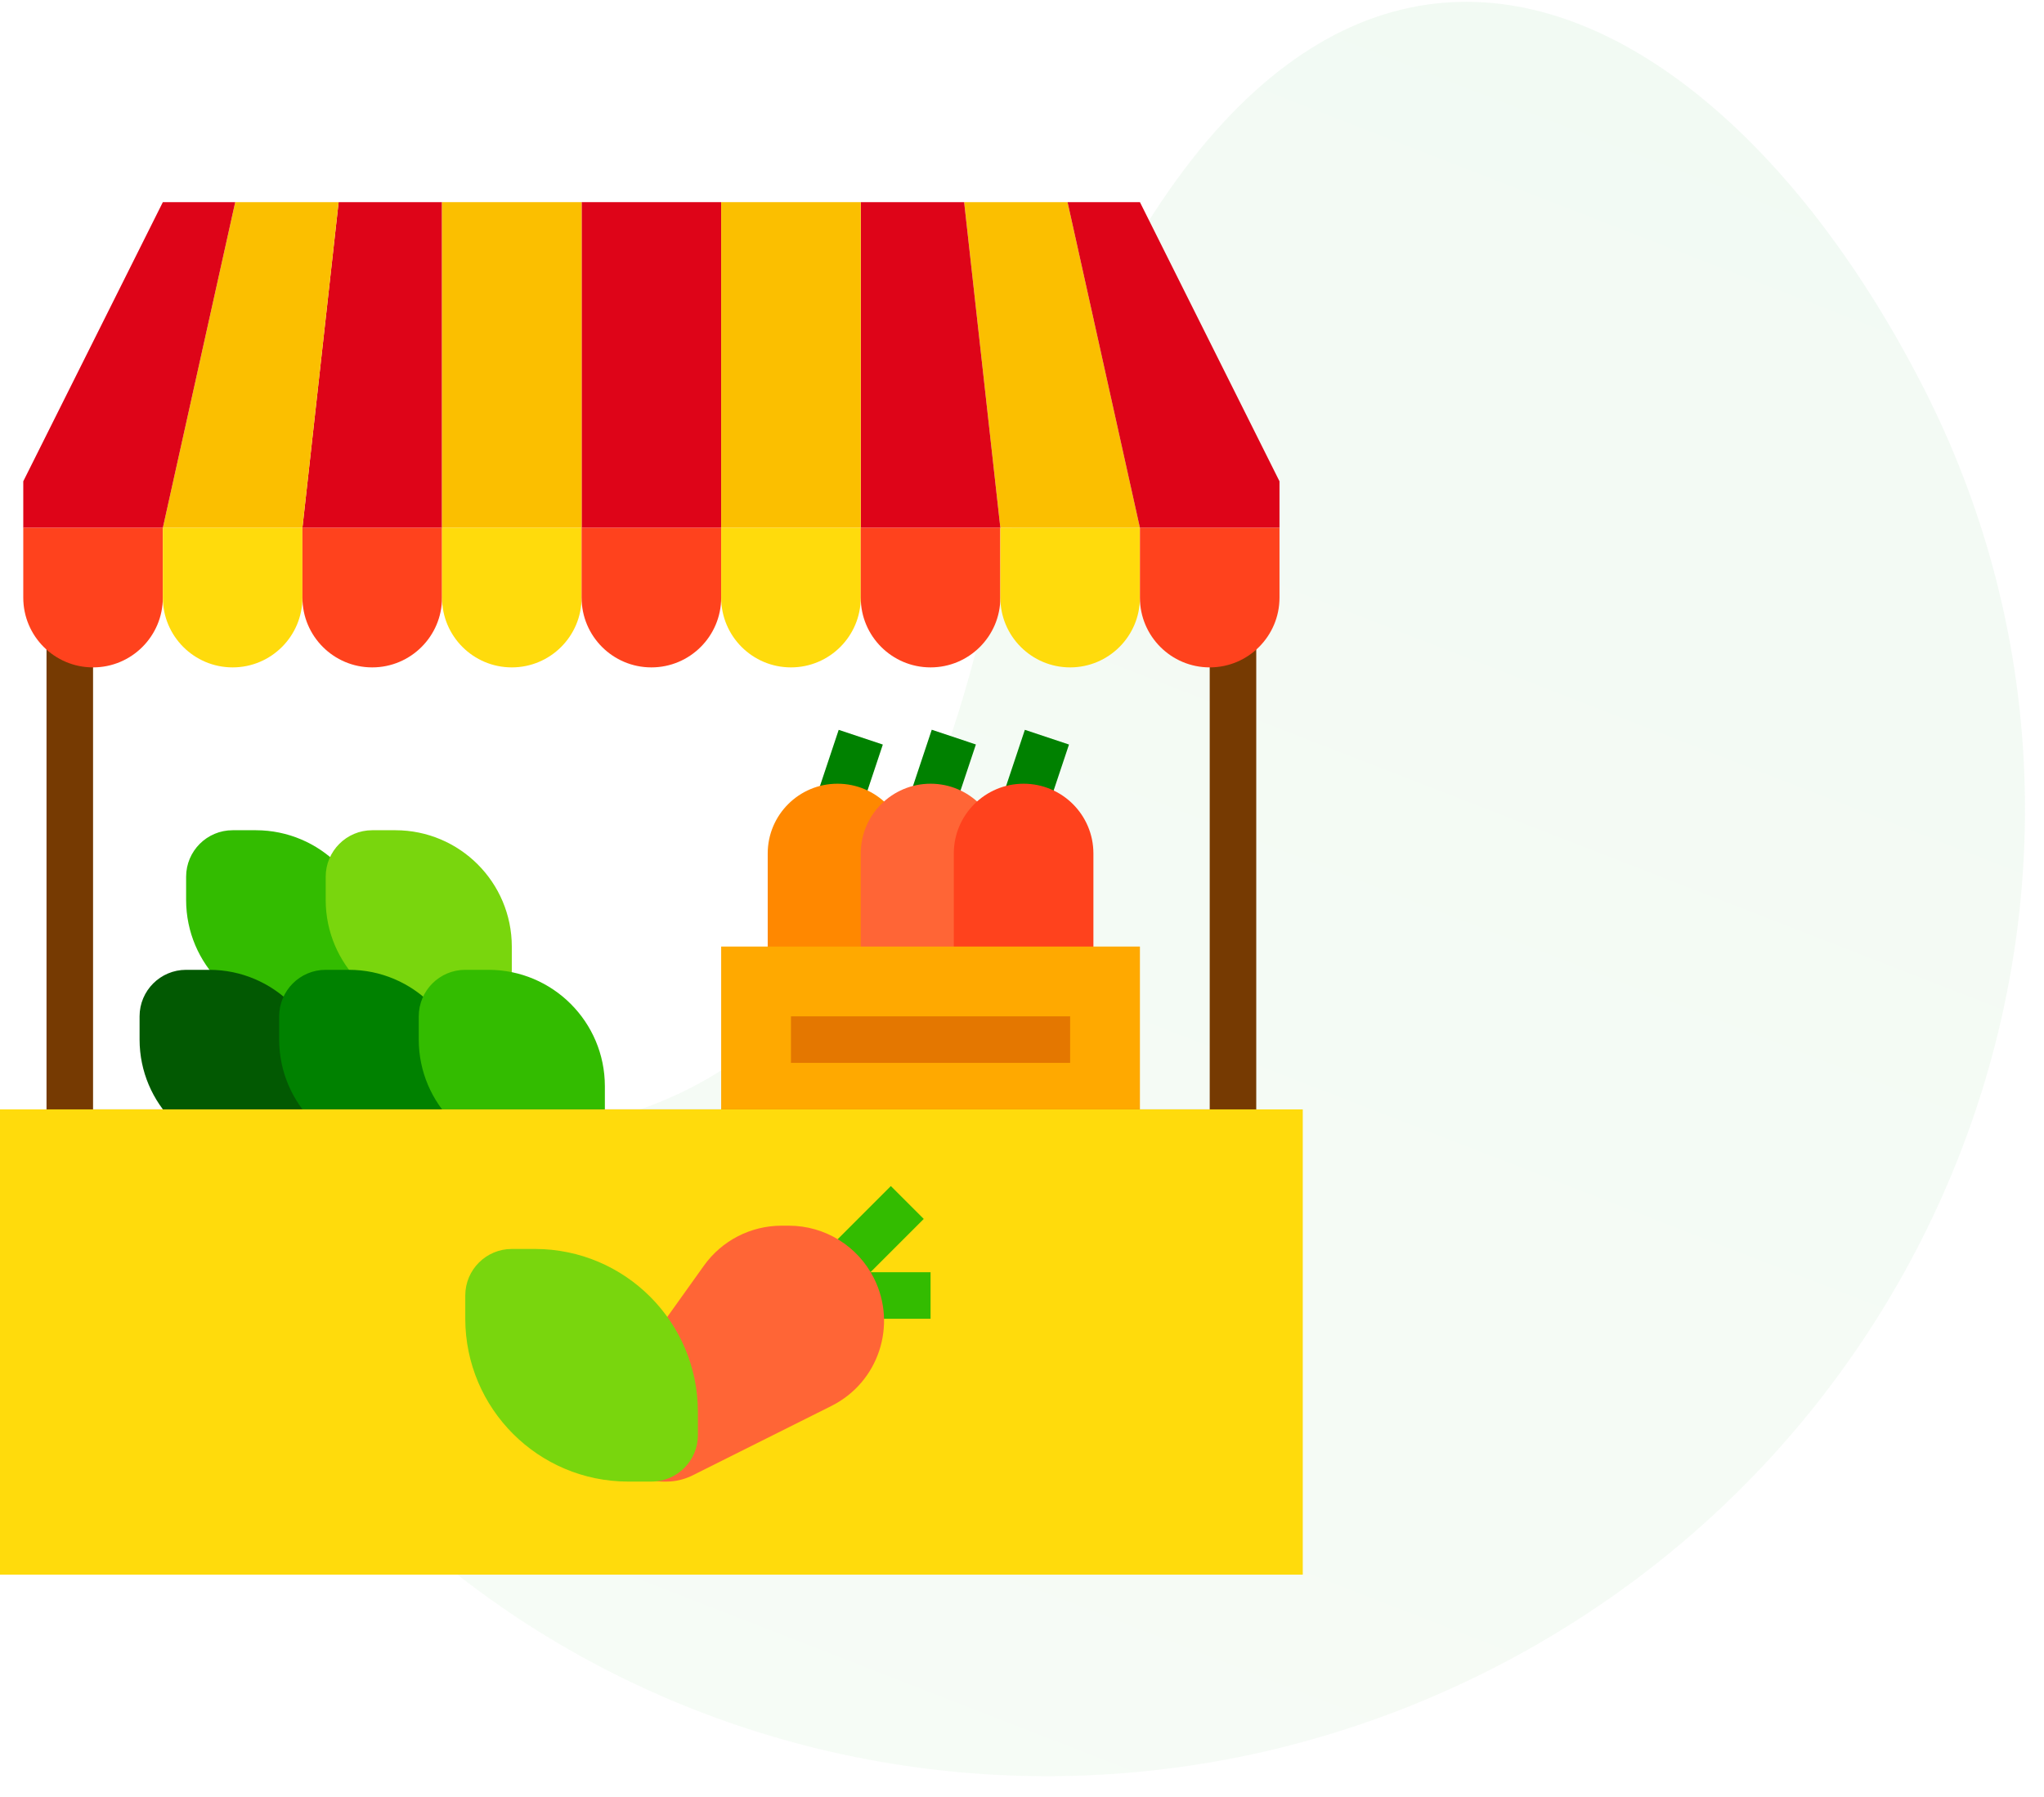 <?xml version="1.0" encoding="UTF-8" standalone="no"?>
<svg width="91px" height="80px" viewBox="0 0 91 80" version="1.1" xmlns="http://www.w3.org/2000/svg" xmlns:xlink="http://www.w3.org/1999/xlink">
    <!-- Generator: Sketch 49.1 (51147) - http://www.bohemiancoding.com/sketch -->
    <title>Group 17</title>
    <desc>Created with Sketch.</desc>
    <defs>
        <linearGradient x1="126.664%" y1="146.704%" x2="0%" y2="0%" id="linearGradient-1">
            <stop stop-color="#34A853" offset="0%"></stop>
            <stop stop-color="#97D48D" offset="100%"></stop>
        </linearGradient>
    </defs>
    <g id="Page-1" stroke="none" stroke-width="1" fill="none" fill-rule="evenodd">
        <g id="Pixel" transform="translate(-463, -3307)">
            <g id="Group-17" transform="translate(460, 3301)">
                <path d="M62.079,93 C85.319,93 102.263,78.13 70.703,50 C39.144,21.87 85.319,7 62.079,7 C38.839,7 20,26.252 20,50 C20,73.748 38.839,93 62.079,93 Z" id="Oval-2-Copy-6" fill="url(#linearGradient-1)" opacity="0.08" transform="translate(54, 50) rotate(-117) translate(-54, -50) "></path>
                <g id="market" transform="translate(3, 15)" fill-rule="nonzero">
                    <path d="M11.393,27.964 L10.357,27.964 C9.213,27.964 8.286,28.892 8.286,30.036 L8.286,31.071 C8.289,33.93 10.606,36.247 13.464,36.25 L14.5,36.25 C15.644,36.25 16.571,35.323 16.571,34.179 L16.571,33.143 C16.568,30.284 14.251,27.968 11.393,27.964 Z" id="Shape" fill="#33BC00"></path>
                    <path d="M17.607,27.964 L16.571,27.964 C15.427,27.964 14.5,28.892 14.5,30.036 L14.5,31.071 C14.503,33.93 16.82,36.247 19.679,36.25 L20.714,36.25 C21.858,36.25 22.786,35.323 22.786,34.179 L22.786,33.143 C22.782,30.284 20.466,27.968 17.607,27.964 Z" id="Shape" fill="#79D60D"></path>
                    <path d="M9.321,34.179 L8.286,34.179 C7.142,34.179 6.214,35.106 6.214,36.25 L6.214,37.286 C6.218,40.144 8.534,42.461 11.393,42.464 L12.429,42.464 C13.573,42.464 14.5,41.537 14.5,40.393 L14.5,39.357 C14.497,36.499 12.18,34.182 9.321,34.179 Z" id="Shape" fill="#025902"></path>
                    <path d="M15.536,34.179 L14.5,34.179 C13.356,34.179 12.429,35.106 12.429,36.25 L12.429,37.286 C12.432,40.144 14.749,42.461 17.607,42.464 L18.643,42.464 C19.787,42.464 20.714,41.537 20.714,40.393 L20.714,39.357 C20.711,36.499 18.394,34.182 15.536,34.179 Z" id="Shape" fill="#008100"></path>
                    <path d="M21.75,34.179 L20.714,34.179 C19.57,34.179 18.643,35.106 18.643,36.25 L18.643,37.286 C18.646,40.144 20.963,42.461 23.821,42.464 L24.857,42.464 C26.001,42.464 26.929,41.537 26.929,40.393 L26.929,39.357 C26.925,36.499 24.609,34.182 21.75,34.179 Z" id="Shape" fill="#33BC00"></path>
                    <g id="Group" transform="translate(36.25, 23.433)" fill="#008100">
                        <polygon id="Shape" points="0.053 3.169 1.089 0.062 3.054 0.717 2.018 3.824"></polygon>
                        <polygon id="Shape" points="4.196 3.164 5.232 0.057 7.197 0.713 6.161 3.819"></polygon>
                        <polygon id="Shape" points="8.34 3.167 9.377 0.061 11.342 0.716 10.305 3.823"></polygon>
                    </g>
                    <path d="M37.286,25.893 C35.57,25.893 34.179,27.284 34.179,29 L34.179,34.179 L40.393,34.179 L40.393,29 C40.393,27.284 39.002,25.893 37.286,25.893 Z" id="Shape" fill="#FF8800"></path>
                    <path d="M41.429,25.893 C39.713,25.893 38.321,27.284 38.321,29 L38.321,34.179 L44.536,34.179 L44.536,29 C44.536,27.284 43.145,25.893 41.429,25.893 Z" id="Shape" fill="#FF6536"></path>
                    <path d="M45.571,25.893 C43.855,25.893 42.464,27.284 42.464,29 L42.464,34.179 L48.679,34.179 L48.679,29 C48.679,27.284 47.287,25.893 45.571,25.893 Z" id="Shape" fill="#FF421D"></path>
                    <polygon id="Shape" fill="#FFA900" points="32.107 33.143 50.75 33.143 50.75 41.429 32.107 41.429"></polygon>
                    <polygon id="Shape" fill="#763A02" points="55.929 42.464 2.071 42.464 2.071 17.607 4.143 17.607 4.143 40.393 53.857 40.393 53.857 17.607 55.929 17.607"></polygon>
                    <g id="Group" transform="translate(13.464, 0)" fill="#DE0418">
                        <polygon id="Shape" points="12.429 0 18.643 0 18.643 14.5 12.429 14.5"></polygon>
                        <polygon id="Shape" points="6.214 14.5 6.214 0 1.612 0 0 14.5"></polygon>
                    </g>
                    <g id="Group" transform="translate(7.25, 0)" fill="#FBBF00">
                        <polygon id="Shape" points="12.429 0 18.643 0 18.643 14.5 12.429 14.5"></polygon>
                        <polygon id="Shape" points="6.214 14.5 7.826 0 3.222 0 0 14.5"></polygon>
                        <polygon id="Shape" points="43.5 14.5 40.278 0 35.674 0 37.286 14.5"></polygon>
                    </g>
                    <g id="Group" transform="translate(1.036, 0)" fill="#DE0418">
                        <polygon id="Shape" points="9.436 0 6.214 0 0 12.429 0 14.5 6.214 14.5"></polygon>
                        <polygon id="Shape" points="43.5 14.5 41.888 0 37.286 0 37.286 14.5"></polygon>
                    </g>
                    <polygon id="Shape" fill="#FBBF00" points="32.107 0 38.321 0 38.321 14.5 32.107 14.5"></polygon>
                    <polygon id="Shape" fill="#DE0418" points="50.75 0 47.528 0 50.75 14.5 56.964 14.5 56.964 12.429"></polygon>
                    <path d="M1.036,14.5 L1.036,17.607 C1.036,19.323 2.427,20.714 4.143,20.714 C5.859,20.714 7.25,19.323 7.25,17.607 L7.25,14.5 L1.036,14.5 Z" id="Shape" fill="#FF421D"></path>
                    <path d="M7.25,14.5 L7.25,17.607 C7.25,19.323 8.641,20.714 10.357,20.714 C12.073,20.714 13.464,19.323 13.464,17.607 L13.464,14.5 L7.25,14.5 Z" id="Shape" fill="#FFDB0C"></path>
                    <path d="M13.464,14.5 L13.464,17.607 C13.464,19.323 14.855,20.714 16.571,20.714 C18.287,20.714 19.679,19.323 19.679,17.607 L19.679,14.5 L13.464,14.5 Z" id="Shape" fill="#FF421D"></path>
                    <path d="M19.679,14.5 L19.679,17.607 C19.679,19.323 21.07,20.714 22.786,20.714 C24.502,20.714 25.893,19.323 25.893,17.607 L25.893,14.5 L19.679,14.5 Z" id="Shape" fill="#FFDB0C"></path>
                    <path d="M25.893,14.5 L25.893,17.607 C25.893,19.323 27.284,20.714 29,20.714 C30.716,20.714 32.107,19.323 32.107,17.607 L32.107,14.5 L25.893,14.5 Z" id="Shape" fill="#FF421D"></path>
                    <path d="M32.107,14.5 L32.107,17.607 C32.107,19.323 33.498,20.714 35.214,20.714 C36.93,20.714 38.321,19.323 38.321,17.607 L38.321,14.5 L32.107,14.5 Z" id="Shape" fill="#FFDB0C"></path>
                    <path d="M38.321,14.5 L38.321,17.607 C38.321,19.323 39.713,20.714 41.429,20.714 C43.145,20.714 44.536,19.323 44.536,17.607 L44.536,14.5 L38.321,14.5 Z" id="Shape" fill="#FF421D"></path>
                    <path d="M44.536,14.5 L44.536,17.607 C44.536,19.323 45.927,20.714 47.643,20.714 C49.359,20.714 50.75,19.323 50.75,17.607 L50.75,14.5 L44.536,14.5 Z" id="Shape" fill="#FFDB0C"></path>
                    <path d="M50.75,17.607 C50.75,19.323 52.141,20.714 53.857,20.714 C55.573,20.714 56.964,19.323 56.964,17.607 L56.964,14.5 L50.75,14.5 L50.75,17.607 Z" id="Shape" fill="#FF421D"></path>
                    <polygon id="Shape" fill="#FFDB0C" points="0 40.393 58 40.393 58 61.107 0 61.107"></polygon>
                    <polygon id="Shape" fill="#E47700" points="35.214 36.25 47.643 36.25 47.643 38.321 35.214 38.321"></polygon>
                    <g id="Group" transform="translate(36.509, 43.759)" fill="#33BC00">
                        <polygon id="Shape" points="0.044 3.154 3.152 0.047 4.617 1.511 1.509 4.619"></polygon>
                        <polygon id="Shape" points="1.812 3.884 4.92 3.884 4.92 5.955 1.812 5.955"></polygon>
                    </g>
                    <path d="M35.121,45.571 L34.79,45.571 C33.422,45.573 32.138,46.233 31.342,47.346 L27.413,52.846 C26.578,54.017 26.849,55.644 28.02,56.48 C28.462,56.795 28.991,56.964 29.533,56.964 L29.666,56.964 C30.07,56.964 30.468,56.87 30.83,56.69 L37.016,53.596 C39.109,52.55 39.957,50.005 38.91,47.913 C38.192,46.478 36.726,45.571 35.121,45.571 Z" id="Shape" fill="#FF6536"></path>
                    <path d="M23.821,46.607 L22.786,46.607 C21.642,46.607 20.714,47.534 20.714,48.679 L20.714,49.714 C20.719,53.716 23.962,56.96 27.964,56.964 L29,56.964 C30.144,56.964 31.071,56.037 31.071,54.893 L31.071,53.857 C31.067,49.855 27.824,46.612 23.821,46.607 Z" id="Shape" fill="#79D60D"></path>
                </g>
            </g>
        </g>
    </g>
</svg>